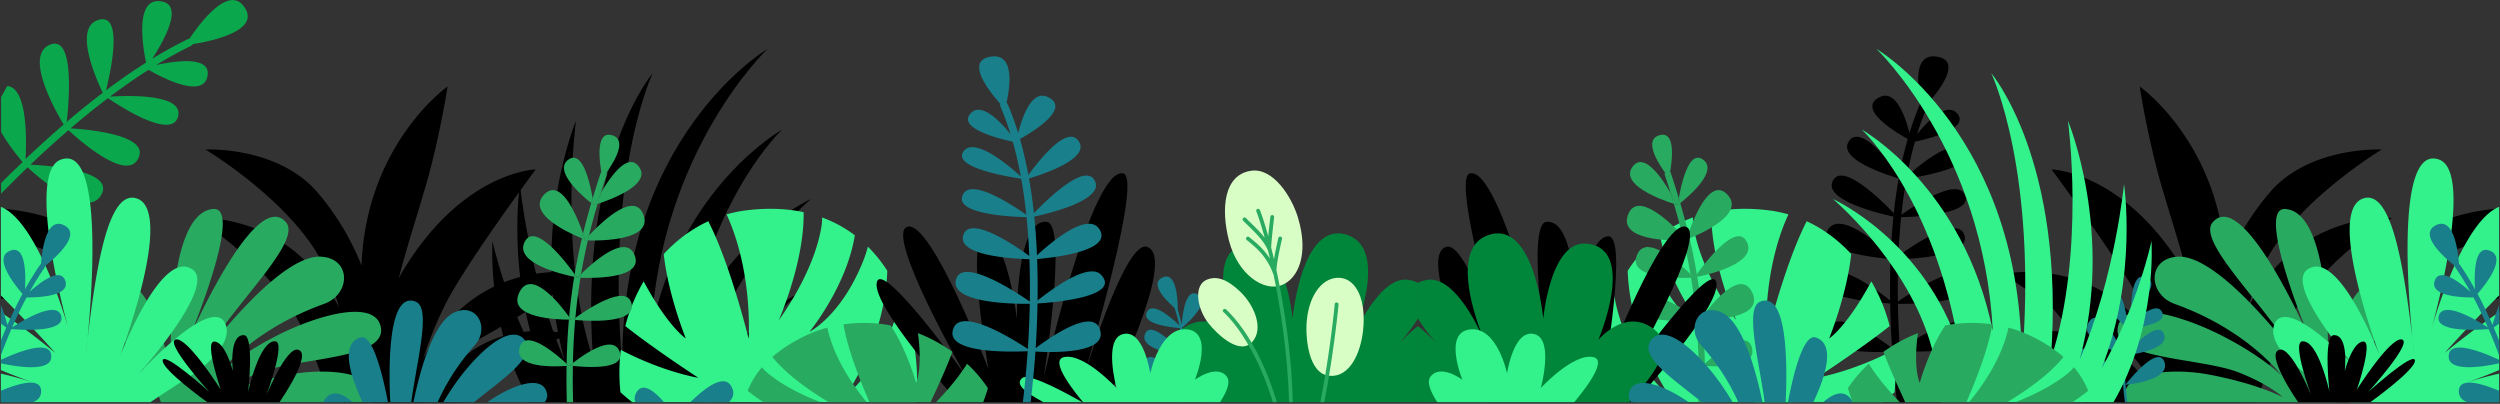 <svg xmlns="http://www.w3.org/2000/svg" width="2650" height="428" fill="none"><rect width="100%" height="100%" fill="#333333" stroke="none"/><g clip-path="url(#clip0_1_13)"><g clip-path="url(#clip1_1_13)"><path fill="#000" fill-rule="evenodd" d="M499.415 364.116c63.786-34.46 119.425-73.664 119.425-73.664s-73.805-16.286-133.412 39.736c-16.636 15.634-28.475 33.212-36.9 50.622 5.411-17.513 12.851-36.771 23.069-57.29 22.044-44.267 96.292-143.938 96.292-143.938s-80.604 1.868-145.156 115.025c8.645-33.841 25.4-85.003 32.147-110.391 12.954-48.751 19.551-92.532 19.551-92.532s-85.904 60.306-91.195 188.781c0 .296-.02.595-.033.889a275.12 275.12 0 00-46.453-77.123c-42.234-49.635-118.954-45.746-118.954-45.746s99.397 59.516 128.734 130.286a350.55 350.55 0 0112.904 37.279 252.687 252.687 0 00-4.112-7.706c-52.972-95.229-148.234-87.257-148.234-87.257s79.447 47.6 112.892 116.212c9.234 18.94 20.095 46.72 30.375 78.958h142.742c6.473-7.183 13.702-14.119 21.602-20.098 57.013-43.149 89.133-51.714 89.133-51.714s-68.571-19.2-119.601 30.612c-12.997 12.685-22.313 26.888-28.952 40.103 7.783-23.702 21.18-48.643 44.136-61.044z" clip-rule="evenodd"/><path fill="#000" d="M253.94 169.62a3.197 3.197 0 00-3.343 1.268 3.156 3.156 0 00-.042 3.569 3.15 3.15 0 002.054 1.363c31.575 6.741 75.529 30.155 105.597 103.344 18.412 44.819 27.541 100.685 24.148 147.08h6.37c3.353-47.242-5.934-103.969-24.637-149.491-31.116-75.74-77.071-100.068-110.147-107.135v.002zm269.042 43.441c-41.081 30.943-69.122 69.441-85.732 117.689-9.727 28.25-15.462 59.325-17.526 95.503h6.359c2.044-35.438 7.673-65.842 17.173-93.445 16.187-47.016 43.516-84.529 83.551-114.688a3.151 3.151 0 001.234-2.091 3.16 3.16 0 00-.614-2.349 3.145 3.145 0 00-2.096-1.229 3.196 3.196 0 00-2.354.61h.005zm-65.545-85.225a3.186 3.186 0 00-4.397.941c-36.764 56.685-47.211 151.142-49.999 189.128-3.134 42.73-2.225 82.363 1.848 108.348h6.354c-3.785-23.758-5.212-62.196-1.861-107.876 5.813-79.257 23.671-147.105 48.996-186.147a3.185 3.185 0 00.445-2.392 3.193 3.193 0 00-1.386-2.002zm144.652 165.131c-44.037 7.928-78.713 23.222-106.01 46.758-25.339 21.849-44.016 50.339-56.617 86.528h6.76c12.219-34.126 30.044-61.055 54.021-81.731 26.412-22.771 60.089-37.595 102.982-45.315a3.151 3.151 0 002.047-1.313 3.156 3.156 0 00.065-3.525 3.153 3.153 0 00-.863-.89 3.21 3.21 0 00-2.378-.516l-.007.004z"/><path fill="#000" d="M236.468 237.422a3.189 3.189 0 00-4.072 1.762 3.166 3.166 0 001.657 4.104c95.536 39.119 129.32 120.027 129.124 182.963h6.359c.195-65.001-34.627-148.523-133.068-188.829zm320.446 124.872c-22.477 3.885-44.802 16.141-64.56 35.441a172.87 172.87 0 00-23.453 28.516h7.762c19.446-27.941 48.513-52.039 81.326-57.71a3.172 3.172 0 002.454-3.642 3.171 3.171 0 00-3.54-2.6l.011-.005z"/><path fill="#000" fill-rule="evenodd" d="M725.737 368.802c26.778-160.717 103.45-231.524 103.45-231.524s-108.078 60.495-139.012 213.787c9.951-191.682 123.367-299.21 123.367-299.21S657.365 144.16 659.677 387.52c-17.951-205.245 32.217-310.03 32.217-310.03s-79.088 92.966-63.169 303.417c-37.212-113.593-18.168-252.931-18.168-252.931s-49.474 118.363-12.299 253.569c-37.734-88.049-47.145-186.397-47.145-186.397s-14.706 97.815 23.865 195.596c-39.057-68.129-52.948-135.239-52.948-135.239s-6.533 90.844 40.187 170.752h182.591c1.304-19.227 4.943-41.882 12.897-66.9 27.217-85.599 101.974-148.432 101.974-148.432s-97.11 43.856-133.942 157.877zm51.559 57.451h20.722c16.817-32.464 46.537-49.374 46.537-49.374s-43.702 4.425-67.259 49.374z" clip-rule="evenodd"/><path fill="#000" fill-rule="evenodd" d="M751.892 426.253h24.201c20.83-75.664 70.103-115.014 70.103-115.014s-68.709 31.359-94.304 115.014z" clip-rule="evenodd"/><path fill="#000" d="M1.173 220.76v15.233c20.781 18.357 55.047 42.497 68.825 20.82 14.995-23.604-39.531-32.839-68.825-36.053z"/><path fill="#0AA74C" d="M200.784 41.1a3.891 3.891 0 00-1.69.394c-12.298 5.994-24.887 12.934-37.768 20.821 11.091-17.01 33.021-54.991 11.658-60.41-31.118-7.893-21.491 48.465-18.172 64.463-13.829 8.736-27.971 18.527-42.423 29.372 4.935-19.773 18.088-80.001-6.259-75.07-29.62 5.995-4.378 62.678 2.851 77.64-12.53 9.513-25.275 19.801-38.238 30.869 2.471-22.072 8.198-90.293-16.524-82.215-29.624 9.68 3.658 69.046 13.254 85.012-13.24 11.402-26.708 23.596-40.403 36.577 1.063-19.495 2.295-75.508-19.394-77.37l-6.51 11.721v37.124c7.76 13.453 17.98 25.946 22.809 31.732-7.55 7.241-15.549 14.734-22.81 22.44v11.22c1.003-1.249 2.322-2.498 3.556-3.735 8.294-8.369 16.45-16.455 24.596-24.263 13.236 12.202 63.038 55.436 77.979 29.173 14.63-25.709-53.693-30.994-75.058-32.01 13.66-13.005 27.103-25.206 40.329-36.605 11.753 10.885 65.042 58.009 75.018 27.327 7.367-22.66-55.173-28.156-72.787-29.249 13.454-11.521 26.669-22.197 39.647-32.03 11.098 7.596 67.678 44.843 74.293 19.477 6.433-24.67-55.547-22.179-72.153-21.081 13.91-10.457 27.53-19.928 40.857-28.41 13.193 7.61 58.24 31.553 62.55 6.43 3.711-21.617-34.485-15.884-54.46-11.486 12.623-7.72 24.963-14.521 37.017-20.401a3.93 3.93 0 001.786-1.765c20.692-3.312 73.396-14.484 54.035-40.218-16.549-22.011-46.409 17.87-57.584 34.527h-.002z"/><path fill="#000" d="M1.173 279.3v37.073c9.765 2.939 19.029.861 23.95-10.568 5.267-12.214-7.172-20.707-23.95-26.505z"/><path fill="#29AA61" fill-rule="evenodd" d="M292.443 356.289c-42.523 21.865-62.356 41.834-62.356 41.834s35.246-47.995 113.416-75.993c28.115-10.068 29.294-47.87-2.889-50.028-34.343-2.306-88.518 58.397-121.179 99.648 29.939-50.296 100.566-115.898 83.873-135.92-32.659-39.205-103.598 124.748-103.598 124.748s59.837-142.162 26.06-139.047c-51.696 4.774-44.582 172.137-44.582 172.137s-21.509-103.881-50.26-90.063c-25.706 12.34-8.903 47.113 22.895 89.523 8.169 10.889 13.438 23.255 16.7 33.125h223.466a13.945 13.945 0 001.433-3.435c7.188-26.83-45.227-33.88-88.294-25.779-51.599 9.702-78.206 23.915-78.206 23.915s13.192-12.71 45.749-25.825c40.009-16.118 133.837-13.882 129.164-47.286-4.382-31.31-65.761-15.017-111.392 8.446z" clip-rule="evenodd"/><path fill="#33F28B" fill-rule="evenodd" d="M146.543 396.806s83.005-92.303 57.882-110.856c-32.767-24.199-76.081 88.747-77.554 92.615l-.041.105.041-.105c1.697-4.495 58.274-154.776 18.11-168.2-21.906-7.324-34.268 34.339-42.488 80.684-4.566 25.743-8.035 53.708-9.905 70.168-.473 4.81-.993 9.616-1.557 14.416 0 0 .546-5.531 1.557-14.416 4.966-49.582 17.546-209.152-28.276-191.948-37.573 14.108 6.94 174.509 8.137 178.794.019.063.024.094.024.094l-.024-.094C71.427 344.426 40.467 235.128.923 219.211v93.927c39.686 39.955 57.736 61.044 57.736 61.044S32.254 351.811.923 330.989v61.292c19.396 8.127 33.812 13.041 33.812 13.041s-14.881-5.057-33.799-9.24v30.175H159.52a1769.705 1769.705 0 0140.493-26.43c26.358-16.664 46.626-40.395 38.681-57.052-14.754-30.95-92.15 54.031-92.15 54.031z" clip-rule="evenodd"/><path fill="#187F8B" d="M66.97 238.332c-17.96-7.842-22.453 27.252-23.533 41.453a2.749 2.749 0 00-.906.834c-5.508 8-10.865 16.687-16.07 26.057.902-14.396 1.15-45.545-13.967-41.452-22.031 5.97 3.693 37.484 11.36 46.226-5.497 10.23-10.814 21.218-15.954 32.961-1.35-4.853-3.799-13.078-6.98-21.262v19.855a190.566 190.566 0 005.774 4.185A558.65 558.65 0 00.92 361.126v15.527c3.617-9.699 7.337-18.975 11.162-27.831 9.53.83 57.598 4.14 52.798-13.869-4.671-17.507-42.15 5.649-52.04 12.124 4.941-11.321 10.048-21.931 15.319-31.83 10.831.106 47.1-.79 40.962-17.84-5.286-14.672-26.91 2.202-37.727 11.894 5.11-9.179 10.366-17.686 15.77-25.52a2.781 2.781 0 00.486-1.716c11.63-9.258 40.326-34.558 19.32-43.733zM.924 414.245v12.006h33.974c5.258-1.954 8.704-5.58 8.715-11.451.022-15.689-24.575-8.194-42.689-.555zm0-32.783v3.646c14.883 3.296 57.417 10.987 53.155-9.914-3.2-15.67-39.62-.112-53.155 6.268z"/><path fill="#33F28B" fill-rule="evenodd" d="M954.594 313.944a30.376 30.376 0 01-.471 3.261c-13.771 68.171-58.149 102.849-58.149 102.849s42.063-59.204 44.566-132.993a149.939 149.939 0 00-20.593-25.634 125.516 125.516 0 01-5.307 16.081c-23.356 57.746-56.682 74.282-56.682 74.282s39.476-48.051 48.163-102.38a132.647 132.647 0 00-34.726-18.896 53.668 53.668 0 01-.647 9.559c-8.24 50.298-45.247 99.309-45.247 99.309s27.273-61.56 26.344-114.482c-17.801-3.8-37.711-4.689-59.826-2.07a134.825 134.825 0 00-21.837 4.434c28.187 61.34 23.367 131.769 23.367 131.769s-19.196-78.675-42.766-124.522c-17.776 8.211-33.722 20.121-47.222 34.833 4.772 43.699 23.414 89.441 23.414 89.441s-18.855-12.257-44.695-60.563a184.812 184.812 0 00-19.473 47.42c31.666 25.046 77.475 54.817 77.475 54.817s-36.633-5.766-82.246-29.62a201.054 201.054 0 00-.38 44.96 299.145 299.145 0 0012.351 10.443h300.192c1.582-11.626 2.198-22.844 1.663-33.351-1.42-27.645-7.055-54.753-17.268-78.947z" clip-rule="evenodd"/><path fill="#000" fill-rule="evenodd" d="M315.681 370.637c-12.388-2.596-33.152 47.896-33.152 47.896s20.557-55.499 9.386-56.702c-16.854-1.813-28.826 53.289-28.826 53.289s6.687-59.432-4.568-59.863c-16.224-.612-11.689 37.926-11.689 37.926s-8.167-31.319-19.907-31.15c-10.265.151 7.01 50.792 7.01 50.792s-35.286-55.735-47.608-52.987c-12.321 2.75 35.475 55.519 35.475 55.519s-47.715-42.905-49.322-33.462c-1.607 9.444 47.154 44.36 47.154 44.36h76.675s36.232-52.087 19.372-55.618z" clip-rule="evenodd"/><path fill="#187F8B" d="M674.942 415.458c-2.596 4.169-2.754 7.74-1.294 10.795h30.141c-9.526-11.02-22.114-21.598-28.847-10.795zm56.934 10.795h40.809c4.611-4.443 6.282-9.899 2.63-16.569-7.841-14.293-28.585 1.92-43.439 16.569zm525.334-21.404c.56-9.647.54-19.322-.08-28.966 6.01-1.998 47.82-16.651 35.97-34.798-11.52-17.642-32.16 25.175-36.04 33.617-.27-3.861-.64-7.678-1.11-11.451a203.964 203.964 0 00-2.66-16.115c5.25-4.449 32.5-28.57 14.92-35.708-11.75-4.771-14.83 22.649-15.56 32.769a193.944 193.944 0 00-4.23-15.732c.06-5.432-.12-42.021-16.28-34.267-14.1 6.763 4.65 24.971 12.82 32.057a191.094 191.094 0 015.18 18.665c-7.76-7.538-28.04-25.557-34.2-14.598-7.4 13.153 25.46 16.755 34.83 17.506a201.875 201.875 0 013.74 27.807c-5.62-6.242-33.74-36.393-40.42-22.443-8.27 17.23 33.69 22.688 40.48 23.452.63 10.343.58 20.715-.16 31.049-2.13-2.726-34.07-43.099-41.09-24.181-7.3 19.649 38.43 24.076 41.09 24.317-.39 5.626-.98 11.306-1.76 17.037-.06.459-.13.913-.2 1.371h2.65l.14-1.024c.8-5.888 1.4-11.801 1.8-17.729 10.91-2.664 57.92-15.344 47.41-33.739-9.3-16.244-38.63 19.89-47.24 31.104z"/><path fill="#187F8B" fill-rule="evenodd" d="M516.654 426.253h60.86c1.975-2.983 2.874-5.777 2.453-8.321-3.641-22.065-36.574-10.32-63.313 8.321zm-134.776-68.544c-20.709 6.66-11.494 38.808 2.39 68.546h26.947c-5.464-28.615-16.135-72.791-29.337-68.546zm99.688-26.51c-21.099 9.704-35.053 55.539-43.347 95.052h25.728c7.661-17.23 19.909-38.534 39.308-60.293 16.217-18.19 2.238-45.761-21.689-34.759zm-1.545 79.181a300.805 300.805 0 00-10.088 15.871h32.691c28.24-23.075 66.798-48.13 53.982-65.381-15.42-20.751-53.055 14.879-76.585 49.51zm-39.433-90.647c-28.875-11.444-28.834 66.11-26.927 106.518h22.283c6.159-45.507 21.402-99.876 4.644-106.518zm-94.543 101.439a17.246 17.246 0 00-3.408 5.079h31.173c-10.201-8.806-20.33-12.832-27.765-5.079z" clip-rule="evenodd"/><path fill="#29AA61" d="M638.653 188.439s-.564-2.461-1.219-6.241a3.3 3.3 0 00-.75 1.249 1016.707 1016.707 0 00-8.452 26.752c.75 4.301 1.09 7.124 1.09 7.124s-.985-.733-2.604-2.024a728.673 728.673 0 00-8.687 32.226c.736 2.107 1.43 4.229 2.082 6.363 0 0-1.232-.451-3.29-1.287a593.434 593.434 0 00-7.693 38.053 156.467 156.467 0 012.317 3.301s-1.017-.178-2.767-.534a604.118 604.118 0 00-5.383 42.48 122.988 122.988 0 012.015 2.875s-.825.022-2.278.02c-1.282 14.8-2.095 30.315-2.417 46.735.756.701 1.503 1.412 2.24 2.132 0 0-.836.087-2.284.199a869.475 869.475 0 00.236 38.387h6.666a862.673 862.673 0 01-.235-38.439c-2.023-.226-3.211-.397-3.211-.397s1.214-1.028 3.271-2.641c.333-16.014 1.141-31.16 2.398-45.614-1.609-.147-2.536-.25-2.536-.25s1.003-.764 2.755-2.015a597.097 597.097 0 015.372-42.484 143.274 143.274 0 01-3.073-.149s1.381-1.473 3.729-3.784a596.736 596.736 0 017.209-35.636c-2.171-.057-3.446-.13-3.446-.13s1.769-2.065 4.721-5.208a705.588 705.588 0 019.013-33.399c-2.018.647-3.219.998-3.219.998s2.588-5.36 6.663-12.396a1046.91 1046.91 0 016.139-19.172 3.315 3.315 0 00-.195-2.547c-2.426 3.328-4.177 5.453-4.177 5.453z"/><path fill="#29AA61" d="M648.023 143.18c-16.275-3.889-12.884 25.72-10.589 39.019a3.333 3.333 0 012.889-.999 3.325 3.325 0 012.485 1.78c7.994-11.075 23.164-35.513 5.215-39.8z"/><path fill="#29AA61" d="M640.882 181.331a3.342 3.342 0 00-3.448.868c.355 2.091.762 4.173 1.219 6.244 0 0 1.753-2.125 4.155-5.459a3.337 3.337 0 00-1.926-1.653z"/><path fill="#29AA61" d="M640.882 181.331a3.342 3.342 0 00-3.448.868c.355 2.091.762 4.173 1.219 6.244 0 0 1.753-2.125 4.155-5.459a3.337 3.337 0 00-1.926-1.653zm-38.244-12.186c-16.646 11.857 14.602 38.606 24.071 46.156l1.503-5.098c-2.696-15.819-10.659-51.676-25.574-41.058z"/><path fill="#29AA61" d="M626.709 215.302a112.652 112.652 0 002.604 2.025s-.353-2.824-1.09-7.124c-.512 1.701-1.016 3.4-1.514 5.099z"/><path fill="#29AA61" d="M626.709 215.302a112.652 112.652 0 002.604 2.025s-.353-2.824-1.09-7.124c-.512 1.701-1.015 3.4-1.514 5.099zm-49.923-9.037c-19.332 20.31 27.009 41.051 40.026 46.338.399-1.692.801-3.384 1.21-5.074-5.843-16.877-23.157-60.256-41.236-41.264z"/><path fill="#29AA61" d="M616.812 252.603c2.057.837 3.29 1.289 3.29 1.289s-.736-2.483-2.08-6.363c-.41 1.688-.815 3.38-1.21 5.074z"/><path fill="#29AA61" d="M616.812 252.603c2.057.837 3.29 1.289 3.29 1.289s-.736-2.483-2.08-6.363c-.41 1.688-.815 3.38-1.21 5.074zm-60.649 3.723c-11.486 22.581 39.864 34.523 52.515 37.089.151-.922.296-1.848.45-2.766-9.044-12.598-41.979-55.925-52.965-34.323z"/><path fill="#29AA61" d="M608.669 293.422c1.752.359 2.767.535 2.767.535s-.838-1.249-2.317-3.301c-.154.919-.3 1.846-.45 2.766z"/><path fill="#29AA61" d="M608.669 293.422c1.752.359 2.767.535 2.767.535s-.838-1.249-2.317-3.301c-.154.919-.3 1.846-.45 2.766zm-58.869 18.09c-10.717 25.844 41.541 27.277 53.223 27.277.086-.968.176-1.931.252-2.893-8.428-11.725-41.144-54.099-53.475-24.384zm53.223 27.286c1.453 0 2.278-.02 2.278-.02s-.728-1.084-2.015-2.873l-.263 2.893z"/><path fill="#29AA61" d="M603.023 338.798c1.453 0 2.278-.02 2.278-.02s-.728-1.084-2.015-2.873l-.263 2.893zm-52.294 29.681c-6.113 22.364 39.059 20.209 49.824 19.385 0-.781.029-1.553.046-2.33-9.182-8.56-43.862-39.019-49.87-17.055zm49.833 19.385c.762-.058 1.524-.124 2.284-.197 0 0-.816-.806-2.238-2.133-.014.777-.033 1.549-.046 2.33z"/><path fill="#29AA61" d="M600.562 387.864c.762-.058 1.524-.124 2.284-.197 0 0-.816-.806-2.238-2.133-.014.777-.033 1.549-.046 2.33zm36.302-183.162a1299.618 1299.618 0 00-3.446 11.403c12.77-4.104 58.506-20.45 43.564-39.765-11.799-15.283-30.292 11.403-40.118 28.362z"/><path fill="#29AA61" d="M633.418 216.105a854.4 854.4 0 013.446-11.403c-4.077 7.033-6.663 12.395-6.663 12.395s1.199-.345 3.217-.992z"/><path fill="#29AA61" d="M633.418 216.105a854.4 854.4 0 013.446-11.403c-4.077 7.033-6.663 12.395-6.663 12.395s1.199-.345 3.217-.992zm-9.009 33.399a506.658 506.658 0 00-1.275 5.34c14.576.382 70.02.042 58.646-27.868-10.03-24.613-44.67 8.99-57.371 22.528z"/><path fill="#29AA61" d="M623.134 254.844a652.93 652.93 0 011.275-5.34c-2.952 3.145-4.719 5.209-4.719 5.209s1.274.072 3.444.131z"/><path fill="#29AA61" d="M623.134 254.844a652.93 652.93 0 011.275-5.34c-2.952 3.145-4.719 5.209-4.719 5.209s1.274.072 3.444.131zm-7.209 35.636a481.243 481.243 0 00-.654 3.933c13.855.534 69.326 1.085 56.832-25.197-10.166-21.36-44.717 9.981-56.178 21.264z"/><path fill="#29AA61" d="M612.196 294.262s1.129.073 3.075.151c.215-1.317.434-2.629.656-3.933-2.35 2.303-3.731 3.782-3.731 3.782z"/><path fill="#29AA61" d="M612.196 294.262s1.129.073 3.075.151c.215-1.317.434-2.629.656-3.933-2.35 2.303-3.731 3.782-3.731 3.782zm-2.299 42.633c-.07.749-.142 1.499-.208 2.265 12.292 1.113 65.014 4.642 59.742-17.379-5.306-22.155-48.202 6.962-59.534 15.114z"/><path fill="#29AA61" d="M609.689 339.16c.065-.748.138-1.497.208-2.265-1.74 1.249-2.755 2.015-2.755 2.015s.938.103 2.547.25z"/><path fill="#29AA61" d="M609.689 339.16c.065-.748.138-1.497.208-2.265-1.74 1.249-2.755 2.015-2.755 2.015s.938.103 2.547.25zm-2.398 45.614a435.351 435.351 0 00-.061 3.04c12.467 1.405 56.616 5.039 49.532-15.039-6.835-19.365-39.044 3.832-49.471 11.999z"/><path fill="#29AA61" d="M607.238 387.814c.018-1.018.038-2.03.06-3.038a123.932 123.932 0 00-3.271 2.641s1.181.169 3.211.397z"/><path fill="#29AA61" d="M607.238 387.814c.018-1.018.038-2.03.06-3.038a123.932 123.932 0 00-3.271 2.641s1.181.169 3.211.397z"/><path fill="#000" fill-rule="evenodd" d="M1215.91 261.666c-21.49-7.355-59.46 112.467-68.74 142.935-1.33 4.464-2.09 6.966-2.09 6.966s.75-2.544 2.09-6.966c11.25-37.779 63.42-216.821 43.37-220.813-33.83-6.741-84.2 216.379-84.2 216.379s25.97-162.689 3.21-165.024c-32.8-3.369-31.63 103.034-31.63 103.034s-10.05-86.932-33.91-87.683c-20.88-.658 3.63 140.336 3.63 140.336s-59.998-156.868-85.576-150.575c-25.581 6.293 60.426 156.286 60.426 156.286s-87.899-122.895-93.113-97.106c-5.211 25.786 86.463 126.818 86.463 126.818h156.23s77.32-153.13 43.84-164.587z" clip-rule="evenodd"/><path fill="#00863A" fill-rule="evenodd" d="M1433.14 359.816c-1.8 4.462-3 7.081-3 7.081s1.06-2.717 3-7.081c9.61-23.74 36.52-99.689-7.2-111.359-46.64-12.447-55.83 89.569-55.83 89.569s-7.3-82.207-44.99-79.773c-55.29 3.571-13.4 101.985-13.4 101.985s-29.26-35.241-59.49-10.77c-25.14 20.359 7.97 55.016 26.67 76.776H1503v-80.576c-8.22 6.56-15.45 13.589-20.13 18.384a162.083 162.083 0 01-5.5 5.872s2.05-2.325 5.5-5.872c5.44-6.035 13.83-16 20.13-26.47v-37.806c-2.54-1.333-5.71-2.373-9.61-3.045-27.3-4.697-51.92 44.365-60.25 63.085z" clip-rule="evenodd"/><path fill="#33F28B" fill-rule="evenodd" d="M1266.56 402.555s20.78-49.8-7.79-53.357c-29-3.607-39.49 46.529-39.49 46.529s-7.08-48.389-29.73-41.348c-19.93 6.194-6.06 56.896-6.06 56.896s-34.59-37.412-55.72-32.73c-16.74 3.71 14.8 41.014 20.21 47.706h145.31c7.45-11.6 11.39-21.571 7.03-27.169-10.64-13.656-33.76 3.473-33.76 3.473zm-182.98-1.896c-8.75 7.297 5.53 16.231 22.24 25.603h41.31c-9.11-5.141-56.03-31.885-63.55-25.603z" clip-rule="evenodd"/><path fill="#29AA61" d="M807.713 389.293a88.343 88.343 0 00-15.156 24.842c5.085 4.37 10.628 7.992 16.357 12.116h60.398c-16.941-6.787-39.743-17.292-56.513-31.6a40.52 40.52 0 01-5.086-5.358zm163.31 16.499s-9.119-33.772-26.967-60.866a154.127 154.127 0 00-49.949-1.119c4.507 28.171 20.764 67.101 27.484 82.446h64.83c5.905-12.691 16.309-34.857 23.159-53.314-11.314-8.066-23.677-14.854-36.622-19.815 5.326 38.108-1.935 52.668-1.935 52.668zm-111.458-52.554c-16.753 7.272-30.262 15.9-40.883 25.158 16.465 20.337 43.314 38.116 59.722 47.855h40.311c-10.94-13.279-34.156-43.784-41.703-78.921-5.959 1.624-11.785 3.448-17.447 5.908zm165.565 32.331c-11.77 18.421-24.38 31.83-32.918 40.682h49.978a193.01 193.01 0 005.01-14.807 145.849 145.849 0 00-22.07-25.875z"/><path fill="#187F8B" d="M1099.83 318.528c.08-5.754.11-11.59.09-17.508-.05-9.019-.23-17.844-.55-26.47 17.59-1.499 79.05-8.382 66.57-30.656-11.98-21.373-53.08 14.065-66.72 26.753a695.763 695.763 0 00-2.9-41.064c17.31-3.746 76.68-18.274 63.51-39.112-10.97-17.351-50.74 21.778-63.88 35.519a543.706 543.706 0 00-5.2-36.829c15.09-4.495 67.37-21.769 51.85-40.599-12.73-15.436-42.55 23.16-52.51 37.012-2.5-13.476-5.48-26.228-8.93-38.259 13.07-7.241 54.87-32.387 29.45-44.516-17.32-8.26-27.44 22.754-31.31 38.226a299.005 299.005 0 00-11.22-30.696 3.36 3.36 0 00-1.2-1.417c3.45-15.28 9.27-52.128-15.74-48.987-29.24 3.676-2.42 37.192 9.28 50.264a2.777 2.777 0 00-.08 2.393 292.672 292.672 0 0110.86 29.676c-10.61-13.171-31.35-35.126-42.65-21.724-13.3 15.772 30.76 26.625 45 29.655 3.27 11.573 6.1 23.829 8.49 36.774-11.07-10.1-49.24-42.927-60.8-26.378-11.95 17.11 47.95 26.903 61.26 28.848 2.17 12.153 3.96 24.894 5.38 38.224-13.02-9.199-56.87-38.468-66.59-22.432-13.19 21.78 51.16 24.644 66.85 25.019a677.881 677.881 0 012.88 41.027c-15.32-11.157-62.94-43.68-69.89-22.138-7.12 22.037 52.72 25.158 70.03 25.599.54 14.973.68 29.957.44 44.938-14.38-9.938-71.88-47.862-78.27-23.253-6.57 25.281 62.23 25.817 78.22 25.604a968.213 968.213 0 01-2.05 47.876c-13.22-8.779-68.49-43.822-78.36-22.894-13.345 28.318 62.09 26.095 78.21 25.254-1.43 20.816-3.32 38.588-5.11 54.013h8.26c1.77-15.425 3.64-33.004 5.06-53.605 16.57.997 79.69 2.878 67.75-24.971-8.86-20.665-53.58 10.814-67.51 21.31.96-14.712 1.68-30.64 1.98-47.321 17.83-1.12 88.6-7.107 67.57-30.215-13.19-14.548-54.44 16.549-67.52 27.06z"/><path fill="#D9FEC5" fill-rule="evenodd" d="M1420.55 294.532c-17.18-1.398-32.2 15.832-35.24 44.154-1.97 18.349 1.36 57.647 23.84 59.668 21.42 1.925 32.93-23.722 35.63-47.377 3.77-33.043-7.07-55.04-24.23-56.445zm-105.52 15.024c-13.34-12.965-24.62-17.533-35.57-13.189-14.52 5.772-10.9 30.555 1.6 46.386 9.12 11.552 32.93 34.363 46.25 19.728 12.7-13.962 2.29-38.768-12.28-52.925zm11.06-128.538c-28.79 4.245-32.08 39.992-23.46 73.741 9.28 36.336 37.14 54.953 56.33 47.332 15.88-6.308 29.15-30.667 16.89-71.438-6.61-21.98-26.19-53.119-49.76-49.635z" clip-rule="evenodd"/><path fill="#29AA61" d="M1417.07 320.668c-1.11-.105-2.1.472-2.21 1.579-1.9 19.727-7.32 63.802-15.29 104.006h4.15c1.05-5.494 2.09-10.738 3.12-16.576 5.95-33.739 10.21-67.863 12.04-86.93.11-1.106-.7-1.973-1.81-2.079zm-117.51 7.257a2.031 2.031 0 00-2.86.164c-.18.173-.32.382-.41.613-.09.232-.14.481-.13.731.01.249.07.494.18.718.11.224.27.422.46.581 19.58 18.189 39.97 54.317 52.35 95.519h4.25c-3.12-10.487-6.51-20.088-9.71-28.049-11.92-29.756-28-55.291-44.13-70.277zm59.4-74.775c.25-1.086-.44-2.043-1.52-2.289a2.042 2.042 0 00-1.53.257 2.015 2.015 0 00-.89 1.261c-1.25 5.549-3.24 14.234-4.59 22.406-.97-4.156-1.97-8.304-3-12.443.48-8.714 1.71-19.495 3.01-30.878l.12-1.099a1.89 1.89 0 00-.02-.82 2.044 2.044 0 00-.34-.745 2.113 2.113 0 00-.62-.545 2 2 0 00-2.31.211c-.21.179-.39.399-.51.647s-.19.519-.2.795l-.13 1.098c-.78 6.789-1.53 13.365-2.11 19.435-3.21-11.711-6.26-21.248-8.89-27.947a2.011 2.011 0 00-2.56-1.021 2.01 2.01 0 00-1.09 1.007c-.22.461-.26.988-.1 1.476 2.62 6.718 5.7 16.306 8.91 28.096-4.48-5.755-9.9-11.04-14.62-15.649-1.93-1.879-3.75-3.652-5.38-5.333a2.029 2.029 0 00-3.06.3 2.016 2.016 0 00.16 2.505c1.67 1.722 3.5 3.511 5.45 5.406 8.01 7.824 17.12 16.691 20.95 26.404.03.068.06.136.09.199.67 2.709 1.34 5.508 2 8.37-6.6-10.382-14.39-16.708-21.03-22.098l-1.1-.891a1.99 1.99 0 00-1.45-.395c-.52.062-1 .322-1.33.726a2.015 2.015 0 00.23 2.79l1.1.891c8.96 7.28 20.12 16.338 27.11 35.307.04.113.09-.014.15.085 8.17 39.047 15.37 88.897 16.49 135.593h4c-1.16-49.192-8.8-100.086-17.32-139.937.6-9.846 4.06-24.949 5.93-33.175z"/><path fill="#000" d="M2003.52 318.528c-.08-5.754-.11-11.59-.09-17.508.05-9.019.23-17.844.55-26.47-17.6-1.499-79.06-8.382-66.58-30.656 12-21.373 53.08 14.065 66.72 26.753.61-14.222 1.57-27.91 2.91-41.064-17.32-3.746-76.69-18.274-63.52-39.112 10.98-17.351 50.74 21.778 63.89 35.519 1.38-12.804 3.11-25.08 5.2-36.829-15.1-4.495-67.38-21.769-51.86-40.599 12.73-15.436 42.56 23.16 52.51 37.012 2.51-13.476 5.48-26.228 8.93-38.259-13.05-7.241-54.87-32.387-29.44-44.516 17.32-8.26 27.44 22.754 31.3 38.226a301.726 301.726 0 0111.22-30.696c.26-.574.68-1.066 1.19-1.417-3.44-15.28-9.25-52.128 15.75-48.987 29.24 3.676 2.42 37.192-9.27 50.264.18.367.29.771.31 1.187.02.415-.07.826-.24 1.206a292.608 292.608 0 00-10.85 29.676c10.61-13.171 31.36-35.126 42.65-21.724 13.29 15.772-30.77 26.625-45 29.655-3.28 11.573-6.11 23.829-8.5 36.774 11.07-10.1 49.25-42.927 60.8-26.378 11.95 17.11-47.95 26.903-61.26 28.848-2.17 12.153-3.95 24.894-5.37 38.224 13.02-9.199 56.86-38.468 66.57-22.432 13.21 21.78-51.14 24.644-66.85 25.019a694.482 694.482 0 00-2.86 41.027c15.31-11.157 62.93-43.68 69.9-22.138 7.09 22.037-52.73 25.158-70.03 25.599a832.01 832.01 0 00-.55 26.332c-.04 6.297 0 12.498.11 18.606 14.36-9.938 71.86-47.862 78.26-23.253 6.57 25.281-62.25 25.817-78.23 25.604a996.697 996.697 0 002.04 47.876c13.23-8.779 68.51-43.822 78.38-22.894 13.33 28.318-62.1 26.095-78.21 25.254 1.43 20.816 3.33 38.588 5.11 54.013h-8.27c-1.77-15.425-3.63-33.004-5.06-53.605-16.57.997-79.69 2.878-67.75-24.971 8.86-20.665 53.59 10.814 67.51 21.31a1009.685 1009.685 0 01-1.97-47.321c-17.84-1.12-88.6-7.107-67.58-30.215 13.2-14.548 54.43 16.549 67.53 27.06z"/><path fill="#000" fill-rule="evenodd" d="M2243.08 364.116c-63.77-34.46-119.42-73.664-119.42-73.664s73.8-16.286 133.42 39.736c16.62 15.634 28.47 33.212 36.89 50.622-5.41-17.513-12.86-36.771-23.06-57.29-22.05-44.267-96.29-143.938-96.29-143.938s80.6 1.868 145.15 115.025c-8.64-33.841-25.4-85.003-32.15-110.391-12.96-48.751-19.54-92.532-19.54-92.532s85.9 60.306 91.19 188.781c0 .296.02.595.02.889a275.257 275.257 0 0146.45-77.123c42.24-49.635 118.97-45.746 118.97-45.746s-99.4 59.516-128.73 130.286c-5 12.175-9.31 24.621-12.91 37.279 1.3-2.55 2.66-5.114 4.1-7.706 52.98-95.229 148.24-87.257 148.24-87.257s-79.44 47.6-112.9 116.212c-9.23 18.94-20.1 46.72-30.38 78.958h-142.72c-6.47-7.183-13.7-14.119-21.61-20.098-57.01-43.149-89.13-51.714-89.13-51.714s68.57-19.2 119.6 30.612c12.99 12.685 22.31 26.888 28.95 40.103-7.78-23.702-21.19-48.643-44.14-61.044z" clip-rule="evenodd"/><path fill="#000" fill-rule="evenodd" d="M2228.7 426.253h-20.72c-16.83-32.464-46.55-49.374-46.55-49.374s43.72 4.425 67.27 49.374z" clip-rule="evenodd"/><path fill="#000" fill-rule="evenodd" d="M2254.1 426.253h-24.2c-20.84-75.664-70.1-115.014-70.1-115.014s68.7 31.359 94.3 115.014z" clip-rule="evenodd"/><path fill="#000" d="M2648.82 220.76v15.233c-20.78 18.357-55.04 42.497-68.81 20.82-15.01-23.604 39.52-32.839 68.81-36.053zm0 58.54v37.073c-9.76 2.939-19.01.861-23.94-10.568-5.26-12.214 7.17-20.707 23.94-26.505z"/><path fill="#29AA61" fill-rule="evenodd" d="M2356.18 356.289c42.52 21.865 62.34 41.834 62.34 41.834s-35.23-47.995-113.41-75.993c-28.12-10.068-29.29-47.87 2.89-50.028 34.35-2.306 88.53 58.397 121.19 99.648-29.94-50.296-100.57-115.898-83.88-135.92 32.66-39.205 103.59 124.748 103.59 124.748s-59.84-142.162-26.05-139.047c51.69 4.774 44.57 172.137 44.57 172.137s21.52-103.881 50.26-90.063c25.71 12.34 8.9 47.113-22.89 89.523-8.17 10.889-13.43 23.255-16.7 33.125h-223.46a13.791 13.791 0 01-1.43-3.435c-7.19-26.83 45.22-33.88 88.29-25.779 51.6 9.702 78.21 23.915 78.21 23.915s-13.2-12.71-45.75-25.825c-40.02-16.118-133.85-13.882-129.17-47.286 4.39-31.31 65.76-15.017 111.4 8.446z" clip-rule="evenodd"/><path fill="#33F28B" fill-rule="evenodd" d="M2503.45 396.806s-82.99-92.303-57.87-110.856c32.77-24.199 76.08 88.747 77.55 92.615l.03.105-.03-.105c-1.7-4.495-58.28-154.776-18.12-168.2 21.9-7.324 34.28 34.339 42.5 80.684 4.56 25.743 8.04 53.708 9.9 70.168.9 9.031 1.56 14.416 1.56 14.416s-.55-5.531-1.56-14.416c-4.97-49.582-17.55-209.152 28.28-191.948 37.57 14.108-6.93 174.509-8.15 178.794-.02.063-.02.094-.02.094l.02-.094c1.03-3.637 32-112.935 71.54-128.852v93.927c-39.69 39.955-57.74 61.044-57.74 61.044s26.4-22.371 57.74-43.193v61.292c-19.4 8.127-33.82 13.041-33.82 13.041s14.88-5.057 33.8-9.24v30.175h-158.58a1831.617 1831.617 0 00-40.49-26.43c-26.35-16.664-46.62-40.395-38.67-57.052 14.74-30.95 92.13 54.031 92.13 54.031z" clip-rule="evenodd"/><path fill="#187F8B" d="M2583.02 238.332c17.97-7.842 22.46 27.252 23.54 41.453.37.206.66.491.9.834 5.52 8 10.87 16.687 16.08 26.057-.91-14.396-1.14-45.545 13.97-41.452 22.03 5.97-3.69 37.484-11.36 46.226 5.5 10.23 10.81 21.218 15.94 32.961 1.36-4.853 3.81-13.078 6.99-21.262v19.855a186.322 186.322 0 01-5.78 4.185c1.95 4.535 3.89 9.181 5.78 13.937v15.527a600.053 600.053 0 00-11.16-27.831c-9.53.83-57.6 4.14-52.8-13.869 4.67-17.507 42.15 5.649 52.04 12.124-4.94-11.321-10.06-21.931-15.32-31.83-10.83.106-47.09-.79-40.97-17.84 5.3-14.672 26.92 2.202 37.74 11.894-5.12-9.179-10.37-17.686-15.78-25.52a2.693 2.693 0 01-.48-1.716c-11.64-9.258-40.33-34.558-19.33-43.733zm66.06 175.913v12.006h-33.99c-5.24-1.954-8.69-5.58-8.69-11.451-.04-15.689 24.57-8.194 42.68-.555zm0-32.783v3.646c-14.88 3.296-57.41 10.987-53.17-9.914 3.2-15.67 39.63-.112 53.17 6.268z"/><path fill="#33F28B" fill-rule="evenodd" d="M1711.29 313.944c.1 1.095.26 2.185.47 3.261 13.77 68.171 58.15 102.849 58.15 102.849s-42.06-59.204-44.56-132.993a149.49 149.49 0 0120.59-25.634 124.6 124.6 0 005.31 16.081c23.35 57.746 56.68 74.282 56.68 74.282s-39.48-48.051-48.17-102.38a132.702 132.702 0 0134.73-18.896c-.07 3.2.15 6.398.65 9.559 8.24 50.298 45.24 99.309 45.24 99.309s-27.27-61.56-26.34-114.482c17.8-3.8 37.7-4.689 59.83-2.07a134.74 134.74 0 0121.83 4.434c-28.18 61.34-23.36 131.769-23.36 131.769s19.2-78.675 42.76-124.522c17.78 8.211 33.73 20.121 47.22 34.833-4.76 43.699-23.41 89.441-23.41 89.441s18.85-12.257 44.69-60.563a184.725 184.725 0 0119.48 47.42c-31.67 25.046-77.48 54.817-77.48 54.817s36.63-5.766 82.26-29.62c1.8 14.925 1.93 30.006.36 44.96-3.86 3.468-7.99 6.96-12.33 10.443h-300.2c-1.58-11.626-2.2-22.844-1.67-33.351 1.42-27.645 7.06-54.753 17.27-78.947z" clip-rule="evenodd"/><path fill="#000" fill-rule="evenodd" d="M2416.59 370.637c12.4-2.596 33.16 47.896 33.16 47.896s-20.56-55.499-9.38-56.702c16.85-1.813 28.82 53.289 28.82 53.289s-6.68-59.432 4.58-59.863c16.22-.612 11.68 37.926 11.68 37.926s8.16-31.319 19.91-31.15c10.26.151-7 50.792-7 50.792s35.27-55.735 47.59-52.987c12.32 2.75-35.48 55.519-35.48 55.519s47.73-42.905 49.33-33.462c1.61 9.444-47.16 44.36-47.16 44.36h-76.66s-36.23-52.087-19.39-55.618z" clip-rule="evenodd"/><path fill="#29AA61" d="M1769.12 188.439s.57-2.461 1.22-6.241c.34.354.6.78.75 1.249 2.94 8.879 5.76 17.797 8.45 26.752-.75 4.301-1.09 7.124-1.09 7.124s.99-.733 2.61-2.024a731.364 731.364 0 018.68 32.226c-1.34 3.882-2.08 6.363-2.08 6.363s1.23-.451 3.29-1.287a586.765 586.765 0 017.69 38.053c-1.47 2.059-2.31 3.301-2.31 3.301s1.01-.178 2.76-.534c2.3 14.092 4.1 28.261 5.39 42.48-.69.949-1.36 1.907-2.02 2.875 0 0 .83.022 2.28.02 1.28 14.8 2.1 30.315 2.42 46.735a97.47 97.47 0 00-2.24 2.132s.83.087 2.28.199a861.85 861.85 0 01-.23 38.387h-6.67c.37-13.394.44-26.177.23-38.439 2.03-.226 3.22-.397 3.22-.397s-1.22-1.028-3.28-2.641c-.33-16.014-1.14-31.16-2.4-45.614 1.62-.147 2.54-.25 2.54-.25s-1-.764-2.75-2.015a594.822 594.822 0 00-5.38-42.484c1.95-.077 3.08-.149 3.08-.149s-1.38-1.473-3.73-3.784a592.03 592.03 0 00-7.21-35.636c2.17-.057 3.45-.13 3.45-.13s-1.77-2.065-4.72-5.208a712.964 712.964 0 00-9.02-33.399c2.02.647 3.22.998 3.22.998s-2.59-5.36-6.66-12.396c-1.99-6.41-4.03-12.801-6.14-19.172a3.335 3.335 0 01-.16-1.293c.03-.437.15-.864.35-1.254 2.43 3.328 4.18 5.453 4.18 5.453z"/><path fill="#29AA61" d="M1759.75 143.18c16.27-3.889 12.88 25.72 10.59 39.019a3.356 3.356 0 00-1.32-.852 3.338 3.338 0 00-3.03.442c-.43.31-.78.719-1.02 1.193-8-11.077-23.17-35.515-5.22-39.802z"/><path fill="#29AA61" d="M1766.89 181.331a3.346 3.346 0 013.45.868c-.35 2.091-.76 4.173-1.22 6.244 0 0-1.75-2.125-4.15-5.459a3.31 3.31 0 011.92-1.653z"/><path fill="#29AA61" d="M1766.89 181.331a3.346 3.346 0 013.45.868c-.35 2.091-.76 4.173-1.22 6.244 0 0-1.75-2.125-4.15-5.459a3.31 3.31 0 011.92-1.653zm38.24-12.186c16.65 11.857-14.6 38.606-24.07 46.156l-1.5-5.098c2.7-15.819 10.66-51.676 25.57-41.058z"/><path fill="#29AA61" d="M1781.06 215.301c-1.61 1.291-2.6 2.026-2.6 2.026s.36-2.825 1.09-7.126a514.59 514.59 0 011.51 5.1z"/><path fill="#29AA61" d="M1781.06 215.301c-1.61 1.291-2.6 2.026-2.6 2.026s.36-2.826 1.09-7.126a514.59 514.59 0 011.51 5.1zm49.93-9.038c19.34 20.313-27.01 41.053-40.03 46.34-.4-1.694-.8-3.386-1.21-5.074 5.84-16.879 23.16-60.256 41.24-41.266z"/><path fill="#29AA61" d="M1790.96 252.603c-2.06.837-3.29 1.289-3.29 1.289s.74-2.483 2.08-6.363c.41 1.688.82 3.38 1.21 5.074z"/><path fill="#29AA61" d="M1790.96 252.603c-2.06.837-3.29 1.289-3.29 1.289s.74-2.483 2.08-6.363c.41 1.688.82 3.38 1.21 5.074zm60.66 3.723c11.47 22.581-39.87 34.523-52.53 37.089-.15-.922-.29-1.848-.45-2.766 9.05-12.598 41.98-55.925 52.98-34.323z"/><path fill="#29AA61" d="M1799.1 293.422c-1.75.359-2.76.535-2.76.535s.84-1.249 2.31-3.301c.16.919.3 1.846.45 2.766z"/><path fill="#29AA61" d="M1799.1 293.422c-1.75.359-2.76.535-2.76.535s.84-1.249 2.31-3.301c.16.919.3 1.846.45 2.766zm58.88 18.09c10.7 25.842-41.55 27.277-53.23 27.277-.09-.97-.18-1.931-.25-2.895 8.43-11.723 41.14-54.097 53.48-24.382z"/><path fill="#29AA61" d="M1804.75 338.798c-1.45 0-2.28-.02-2.28-.02s.73-1.084 2.02-2.873c.09.964.18 1.925.26 2.893z"/><path fill="#29AA61" d="M1804.75 338.798c-1.45 0-2.28-.02-2.28-.02s.73-1.084 2.02-2.873c.09.964.18 1.925.26 2.893zm52.29 29.681c6.12 22.364-39.05 20.209-49.82 19.385 0-.781-.03-1.553-.04-2.33 9.18-8.56 43.87-39.019 49.86-17.055zm-49.83 19.385c-.76-.058-1.52-.123-2.28-.197 0 0 .81-.806 2.24-2.133.01.777.03 1.549.04 2.33z"/><path fill="#29AA61" d="M1807.21 387.864c-.76-.058-1.52-.123-2.28-.197 0 0 .81-.806 2.24-2.133.01.777.03 1.549.04 2.33zm-36.3-183.164c1.16 3.797 2.31 7.598 3.44 11.405-12.76-4.105-58.5-20.452-43.56-39.767 11.8-15.283 30.29 11.405 40.12 28.362z"/><path fill="#29AA61" d="M1774.36 216.105c-1.13-3.809-2.27-7.61-3.45-11.403 4.08 7.033 6.66 12.395 6.66 12.395s-1.2-.345-3.21-.992z"/><path fill="#29AA61" d="M1774.36 216.105c-1.13-3.809-2.27-7.61-3.45-11.403 4.08 7.033 6.66 12.395 6.66 12.395s-1.2-.345-3.21-.992zm9 33.399c.44 1.776.86 3.554 1.28 5.34-14.58.382-70.02.042-58.65-27.868 10.03-24.613 44.67 8.99 57.37 22.528z"/><path fill="#29AA61" d="M1784.64 254.844c-.42-1.788-.84-3.568-1.27-5.34 2.95 3.145 4.72 5.209 4.72 5.209s-1.28.072-3.45.131z"/><path fill="#29AA61" d="M1784.64 254.844c-.42-1.788-.84-3.568-1.27-5.34 2.95 3.145 4.72 5.209 4.72 5.209s-1.28.072-3.45.131zm7.21 35.636c.22 1.304.44 2.616.65 3.933-13.85.534-69.33 1.085-56.83-25.197 10.17-21.36 44.72 9.981 56.18 21.264z"/><path fill="#29AA61" d="M1795.58 294.262s-1.13.072-3.08.149c-.21-1.317-.43-2.627-.65-3.933 1.27 1.237 2.51 2.498 3.73 3.784z"/><path fill="#29AA61" d="M1795.58 294.262s-1.13.072-3.08.149c-.21-1.317-.43-2.627-.65-3.933 1.27 1.237 2.51 2.498 3.73 3.784zm2.3 42.633c.07.749.14 1.499.2 2.265-12.29 1.113-65.01 4.642-59.74-17.379 5.31-22.155 48.2 6.962 59.54 15.114z"/><path fill="#29AA61" d="M1798.08 339.16c-.06-.748-.13-1.497-.2-2.265 1.74 1.249 2.75 2.015 2.75 2.015s-.93.103-2.55.25z"/><path fill="#29AA61" d="M1798.08 339.16c-.06-.748-.13-1.497-.2-2.265 1.74 1.249 2.75 2.015 2.75 2.015s-.94.103-2.55.25zm2.4 45.614l.06 3.04c-12.46 1.405-56.61 5.039-49.53-15.039 6.84-19.365 39.04 3.832 49.47 11.999z"/><path fill="#29AA61" d="M1800.54 387.814c-.02-1.018-.04-2.03-.07-3.038 2.06 1.613 3.28 2.641 3.28 2.641s-1.18.169-3.21.397z"/><path fill="#29AA61" d="M1800.54 387.814c-.02-1.018-.04-2.03-.07-3.038 2.06 1.613 3.28 2.641 3.28 2.641s-1.18.169-3.21.397z"/><path fill="#000" fill-rule="evenodd" d="M1532.83 261.666c21.48-7.355 59.46 112.467 68.73 142.935 1.33 4.464 2.09 6.966 2.09 6.966s-.75-2.544-2.09-6.966c-11.24-37.779-63.41-216.821-43.36-220.813 33.83-6.741 84.2 216.379 84.2 216.379s-25.97-162.689-3.21-165.024c32.79-3.369 31.63 103.034 31.63 103.034s10.04-86.932 33.91-87.683c20.88-.658-3.63 140.336-3.63 140.336s59.99-156.868 85.57-150.575c25.58 6.293-60.42 156.286-60.42 156.286s87.9-122.895 93.11-97.106c5.21 25.786-86.46 126.818-86.46 126.818h-156.23s-77.33-153.13-43.84-164.587z" clip-rule="evenodd"/><path fill="#00863A" fill-rule="evenodd" d="M1572.85 359.816c.95 2.38 1.95 4.741 3 7.081 0 0-1.06-2.717-3-7.081-9.61-23.74-36.51-99.689 7.2-111.359 46.64-12.447 55.83 89.569 55.83 89.569s7.3-82.207 44.99-79.773c55.29 3.571 13.4 101.985 13.4 101.985s29.26-35.241 59.49-10.77c25.14 20.359-7.97 55.016-26.66 76.776h-224.11v-80.576c8.22 6.56 15.45 13.589 20.13 18.384a171.48 171.48 0 005.5 5.872s-2.05-2.325-5.5-5.872c-5.44-6.035-13.82-16-20.13-26.47v-37.806c2.54-1.333 5.71-2.373 9.62-3.045 27.29-4.697 51.92 44.365 60.24 63.085z" clip-rule="evenodd"/><path fill="#33F28B" fill-rule="evenodd" d="M1550.19 402.555s-20.78-49.8 7.8-53.357c29-3.607 39.48 46.529 39.48 46.529s7.09-48.389 29.73-41.348c19.94 6.194 6.06 56.896 6.06 56.896s34.6-37.412 55.73-32.73c16.74 3.71-14.8 41.014-20.21 47.706h-145.31c-7.45-11.6-11.4-21.571-7.03-27.169 10.64-13.656 33.75 3.473 33.75 3.473zm372.23-1.896c8.73 7.297-5.54 16.231-22.24 25.603h-41.32c9.1-5.141 56.04-31.885 63.56-25.603z" clip-rule="evenodd"/><path fill="#187F8B" d="M2250.29 404.849a233.29 233.29 0 01.08-28.966c-6.02-1.998-47.84-16.651-35.97-34.798 11.53-17.642 32.16 25.175 36.04 33.617.28-3.861.64-7.678 1.1-11.451.68-5.461 1.57-10.832 2.67-16.115-5.26-4.449-32.5-28.57-14.91-35.708 11.75-4.771 14.82 22.649 15.55 32.769 1.2-5.346 2.61-10.59 4.23-15.732-.05-5.432.11-42.021 16.28-34.267 14.1 6.763-4.65 24.971-12.82 32.057a194.48 194.48 0 00-5.19 18.665c7.76-7.538 28.05-25.557 34.21-14.598 7.39 13.153-25.45 16.755-34.83 17.506a194.627 194.627 0 00-2.59 15.731c-.5 3.975-.89 8.002-1.14 12.076 5.6-6.242 33.72-36.393 40.42-22.443 8.25 17.23-33.69 22.688-40.5 23.452-.62 10.343-.57 20.715.17 31.049 2.13-2.726 34.06-43.099 41.1-24.181 7.28 19.649-38.45 24.076-41.1 24.317.38 5.626.97 11.306 1.76 17.037.06.459.13.913.19 1.371h-2.65c-.04-.342-.09-.68-.13-1.024-.81-5.96-1.42-11.87-1.8-17.729-10.91-2.664-57.93-15.344-47.41-33.739 9.3-16.244 38.64 19.89 47.24 31.104z"/><path fill="#33F28B" fill-rule="evenodd" d="M2076.84 368.802c-26.78-160.717-103.45-231.524-103.45-231.524s108.08 60.495 139.01 213.787c-9.94-191.682-123.36-299.21-123.36-299.21s156.17 92.306 153.87 335.665c17.95-205.245-32.22-310.03-32.22-310.03s79.08 92.966 63.17 303.417c37.21-113.593 18.17-252.931 18.17-252.931s49.47 118.363 12.29 253.569c37.73-88.049 47.15-186.397 47.15-186.397s14.71 97.815-23.87 195.596c39.06-68.129 52.96-135.239 52.96-135.239s6.53 90.844-40.2 170.752h-182.59c-1.29-19.227-4.93-41.882-12.89-66.9-27.22-85.599-101.98-148.432-101.98-148.432s97.12 43.856 133.94 157.877z" clip-rule="evenodd"/><path fill="#29AA61" d="M2198.29 389.293a88.813 88.813 0 0115.15 24.842c-5.1 4.37-10.63 7.992-16.37 12.116h-60.39c16.94-6.787 39.74-17.292 56.51-31.6a40.309 40.309 0 005.1-5.358zm-163.33 16.499s9.13-33.772 26.98-60.866a154.107 154.107 0 0149.95-1.119c-4.51 28.171-20.76 67.101-27.49 82.446h-64.83c-5.9-12.691-16.31-34.857-23.15-53.314 11.31-8.066 23.67-14.854 36.61-19.815-5.33 38.108 1.93 52.668 1.93 52.668zm111.47-52.554c16.75 7.272 30.27 15.9 40.88 25.158-16.46 20.337-43.31 38.116-59.72 47.855h-40.31c10.93-13.279 34.15-43.784 41.69-78.921 5.96 1.624 11.79 3.448 17.46 5.908zm-165.57 32.331c11.77 18.421 24.39 31.83 32.92 40.682h-49.99a197.97 197.97 0 01-5-14.807 146.587 146.587 0 0122.07-25.875z"/><path fill="#187F8B" fill-rule="evenodd" d="M1789.82 426.253h-60.86c-1.97-2.983-2.87-5.777-2.45-8.321 3.64-22.065 36.57-10.32 63.31 8.321zm134.79-68.544c20.7 6.66 11.49 38.808-2.4 68.546h-26.96c5.47-28.615 16.15-72.791 29.36-68.546zm-99.7-26.51c21.1 9.704 35.05 55.539 43.35 95.052h-25.73c-7.66-17.23-19.91-38.534-39.31-60.293-16.22-18.19-2.24-45.761 21.69-34.759zm1.54 79.181c3.53 5.184 6.9 10.477 10.09 15.871h-32.69c-28.24-23.075-66.8-48.13-53.98-65.381 15.42-20.751 53.05 14.879 76.58 49.51zm39.44-90.647c28.87-11.444 28.83 66.11 26.92 106.518h-22.27c-6.16-45.507-21.41-99.876-4.65-106.518zm94.54 101.439a16.867 16.867 0 013.4 5.079h-31.17c10.21-8.806 20.34-12.832 27.77-5.079z" clip-rule="evenodd"/></g></g><defs><clipPath id="clip0_1_13"><path fill="#fff" d="M0 0h2650v428H0z"/></clipPath><clipPath id="clip1_1_13"><path fill="#fff" d="M0 0h2650v428H0z"/></clipPath></defs></svg>
